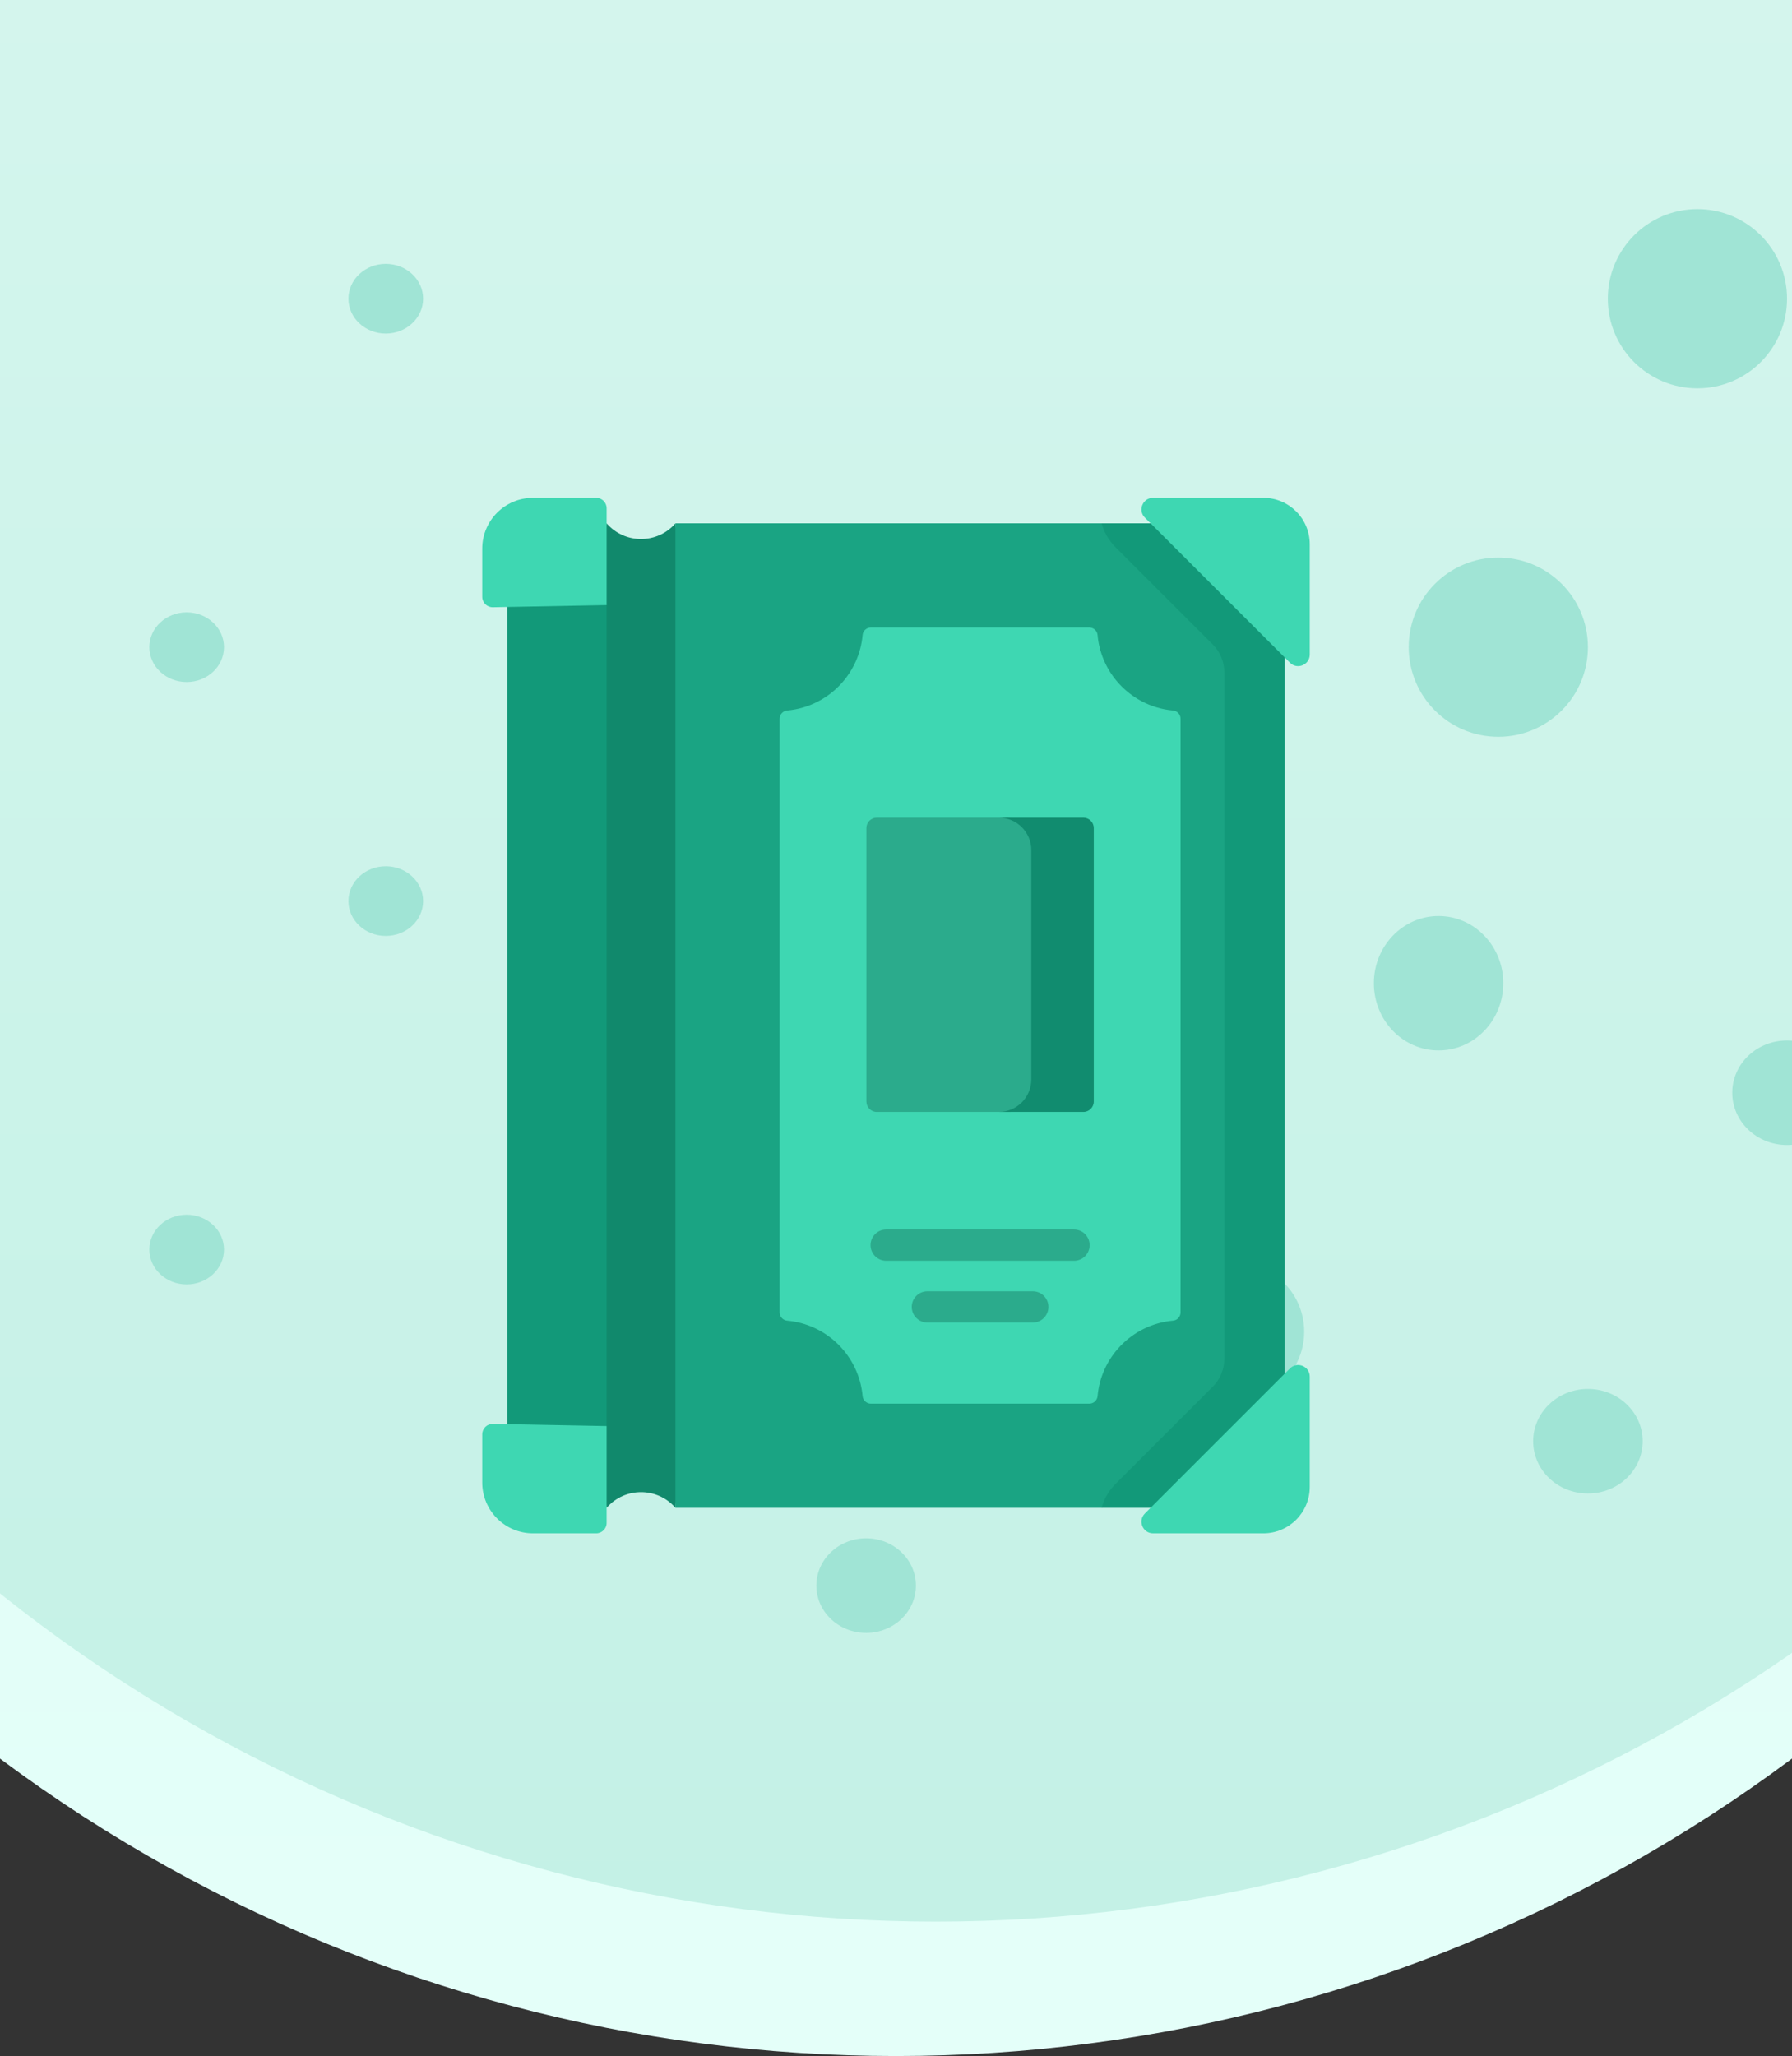 <svg width="360" height="413" viewBox="0 0 360 413" fill="none" xmlns="http://www.w3.org/2000/svg">
    <rect x="0" y="0" width="360" height="413" fill="#333333" stroke="none"/>
    <g clip-path="url(#clip0_898_6775)">
        <circle cx="180" cy="112" r="301" fill="url(#paint0_linear_898_6775)" />
        <circle cx="188" cy="85" r="301" fill="url(#paint1_linear_898_6775)" />
        <circle cx="150" cy="210" r="18" fill="#A0E4D5" />
        <circle cx="190" cy="140" r="18" fill="#A0E4D5" />
        <ellipse cx="319" cy="289.5" rx="11" ry="10.5" fill="#A0E4D5" />
        <ellipse cx="359" cy="219.5" rx="11" ry="10.5" fill="#A0E4D5" />
        <ellipse cx="249" cy="267.5" rx="13" ry="13.5" fill="#A0E4D5" />
        <ellipse cx="289" cy="197.5" rx="13" ry="13.5" fill="#A0E4D5" />
        <circle cx="301" cy="130" r="18" fill="#A0E4D5" />
        <circle cx="341" cy="60" r="18" fill="#A0E4D5" />
        <ellipse cx="174" cy="318.5" rx="10" ry="9.5" fill="#A0E4D5" />
        <ellipse cx="214" cy="248.5" rx="10" ry="9.5" fill="#A0E4D5" />
        <ellipse cx="37.5" cy="251" rx="7.5" ry="7" fill="#A0E4D5" />
        <ellipse cx="77.5" cy="181" rx="7.5" ry="7" fill="#A0E4D5" />
        <ellipse cx="37.5" cy="130" rx="7.5" ry="7" fill="#A0E4D5" />
        <ellipse cx="77.5" cy="60" rx="7.5" ry="7" fill="#A0E4D5" />
        <g clip-path="url(#clip1_898_6775)">
            <path
                d="M135.692 105.122L144.583 195.047L135.692 302.878C133.867 300.776 131.323 299.726 128.778 299.726C126.238 299.726 123.693 300.777 121.864 302.878L114.095 193.799L121.864 105.122C123.693 107.224 126.238 108.274 128.778 108.274C131.323 108.274 133.867 107.224 135.692 105.122Z"
                fill="#11896C" />
            <path
                d="M119.452 105.122L121.865 121.547V286.453L117.818 302.877H109.866C105.471 302.877 101.906 299.316 101.906 294.921V113.078C101.906 108.684 105.471 105.122 109.866 105.122H119.452Z"
                fill="#129979" />
            <path
                d="M252.273 107.918L254.479 295.49L228.245 299.901L221.311 302.878H135.692V105.122H221.311L252.273 107.918Z"
                fill="#1AA483" />
            <path
                d="M258.094 105.122V302.877H221.312C221.784 301.111 222.722 299.458 224.078 298.102L243.63 278.55C245.12 277.06 245.957 275.038 245.957 272.931V135.069C245.957 132.962 245.12 130.94 243.63 129.45L224.078 109.898C222.722 108.542 221.784 106.889 221.312 105.123L258.094 105.122Z"
                fill="#129979" />
            <path
                d="M263.119 131.475V109.318C263.119 104.172 258.947 100 253.801 100H231.643C229.568 100 228.528 102.509 229.996 103.977L259.142 133.123C260.609 134.591 263.119 133.551 263.119 131.475Z"
                fill="#3ED7B2" />
            <path
                d="M263.119 276.525V298.682C263.119 303.828 258.947 308 253.801 308H231.643C229.568 308 228.528 305.491 229.996 304.023L259.142 274.877C260.609 273.409 263.119 274.449 263.119 276.525Z"
                fill="#3ED7B2" />
            <path
                d="M96.881 119.887V110.191C96.881 104.563 101.444 100 107.072 100H119.774C120.93 100 121.866 100.937 121.866 102.093V121.547L99.013 121.979C97.842 122.001 96.881 121.058 96.881 119.887Z"
                fill="#3ED7B2" />
            <path
                d="M96.881 288.113V297.809C96.881 303.437 101.444 308 107.072 308H119.774C120.93 308 121.866 307.063 121.866 305.907V286.453L99.013 286.021C97.842 285.999 96.881 286.942 96.881 288.113Z"
                fill="#3ED7B2" />
            <path
                d="M218.83 126.047H174.957C174.1 126.047 173.369 126.694 173.293 127.548C172.966 131.234 171.444 134.576 169.117 137.185C166.367 140.267 162.495 142.326 158.143 142.719C157.28 142.797 156.619 143.518 156.619 144.384V263.616C156.619 264.476 157.27 265.203 158.127 265.28C162.086 265.633 165.648 267.365 168.331 269.992C171.099 272.702 172.929 276.365 173.293 280.45C173.369 281.305 174.098 281.953 174.956 281.953H218.829C219.69 281.953 220.416 281.3 220.493 280.442C220.839 276.565 222.508 273.069 225.045 270.406C227.771 267.546 231.499 265.649 235.666 265.279C236.519 265.203 237.166 264.473 237.166 263.616V144.384C237.166 143.52 236.509 142.797 235.648 142.72C231.107 142.312 227.09 140.091 224.323 136.786C222.193 134.241 220.805 131.053 220.492 127.556C220.417 126.699 219.69 126.047 218.83 126.047Z"
                fill="#3ED7B2" />
            <path
                d="M215.762 253.252H178.024C176.29 253.252 174.885 251.847 174.885 250.113C174.885 248.38 176.291 246.974 178.024 246.974H215.762C217.496 246.974 218.9 248.38 218.9 250.113C218.901 251.847 217.496 253.252 215.762 253.252Z"
                fill="#2BAB8C" />
            <path
                d="M207.484 265.659H186.302C184.568 265.659 183.163 264.254 183.163 262.521C183.163 260.787 184.569 259.382 186.302 259.382H207.484C209.217 259.382 210.622 260.787 210.622 262.521C210.622 264.254 209.217 265.659 207.484 265.659Z"
                fill="#2BAB8C" />
            <path
                d="M216.463 222.427L202.958 223.357H176.144C174.988 223.357 174.051 222.421 174.051 221.265V166.334C174.051 165.178 174.988 164.242 176.144 164.242H202.249L216.109 165.185C217.264 165.185 218.201 166.122 218.201 167.278L218.556 220.335C218.556 221.491 217.619 222.427 216.463 222.427Z"
                fill="#2BAB8C" />
            <path
                d="M219.733 166.334V221.264C219.733 222.419 218.796 223.356 217.641 223.356H200.658C204.257 223.356 207.178 220.439 207.178 216.836V170.766C207.178 167.162 204.257 164.242 200.658 164.242H217.641C218.796 164.242 219.733 165.179 219.733 166.334Z"
                fill="#118C6F" />
        </g>
    </g>
    <defs>
        <linearGradient id="paint0_linear_898_6775" x1="180" y1="-828.5" x2="180" y2="413"
            gradientUnits="userSpaceOnUse">
            <stop stop-color="#D6F6EF" />
            <stop offset="1" stop-color="#E4FFF9" />
        </linearGradient>
        <linearGradient id="paint1_linear_898_6775" x1="188" y1="-855.5" x2="188" y2="386"
            gradientUnits="userSpaceOnUse">
            <stop stop-color="#F7FFFD" />
            <stop offset="1" stop-color="#C4F1E6" />
        </linearGradient>
        <clipPath id="clip0_898_6775">
            <rect width="360" height="413" fill="white" />
        </clipPath>
        <clipPath id="clip1_898_6775">
            <rect width="208" height="208" fill="white" transform="translate(76 100)" />
        </clipPath>
    </defs>
</svg>
